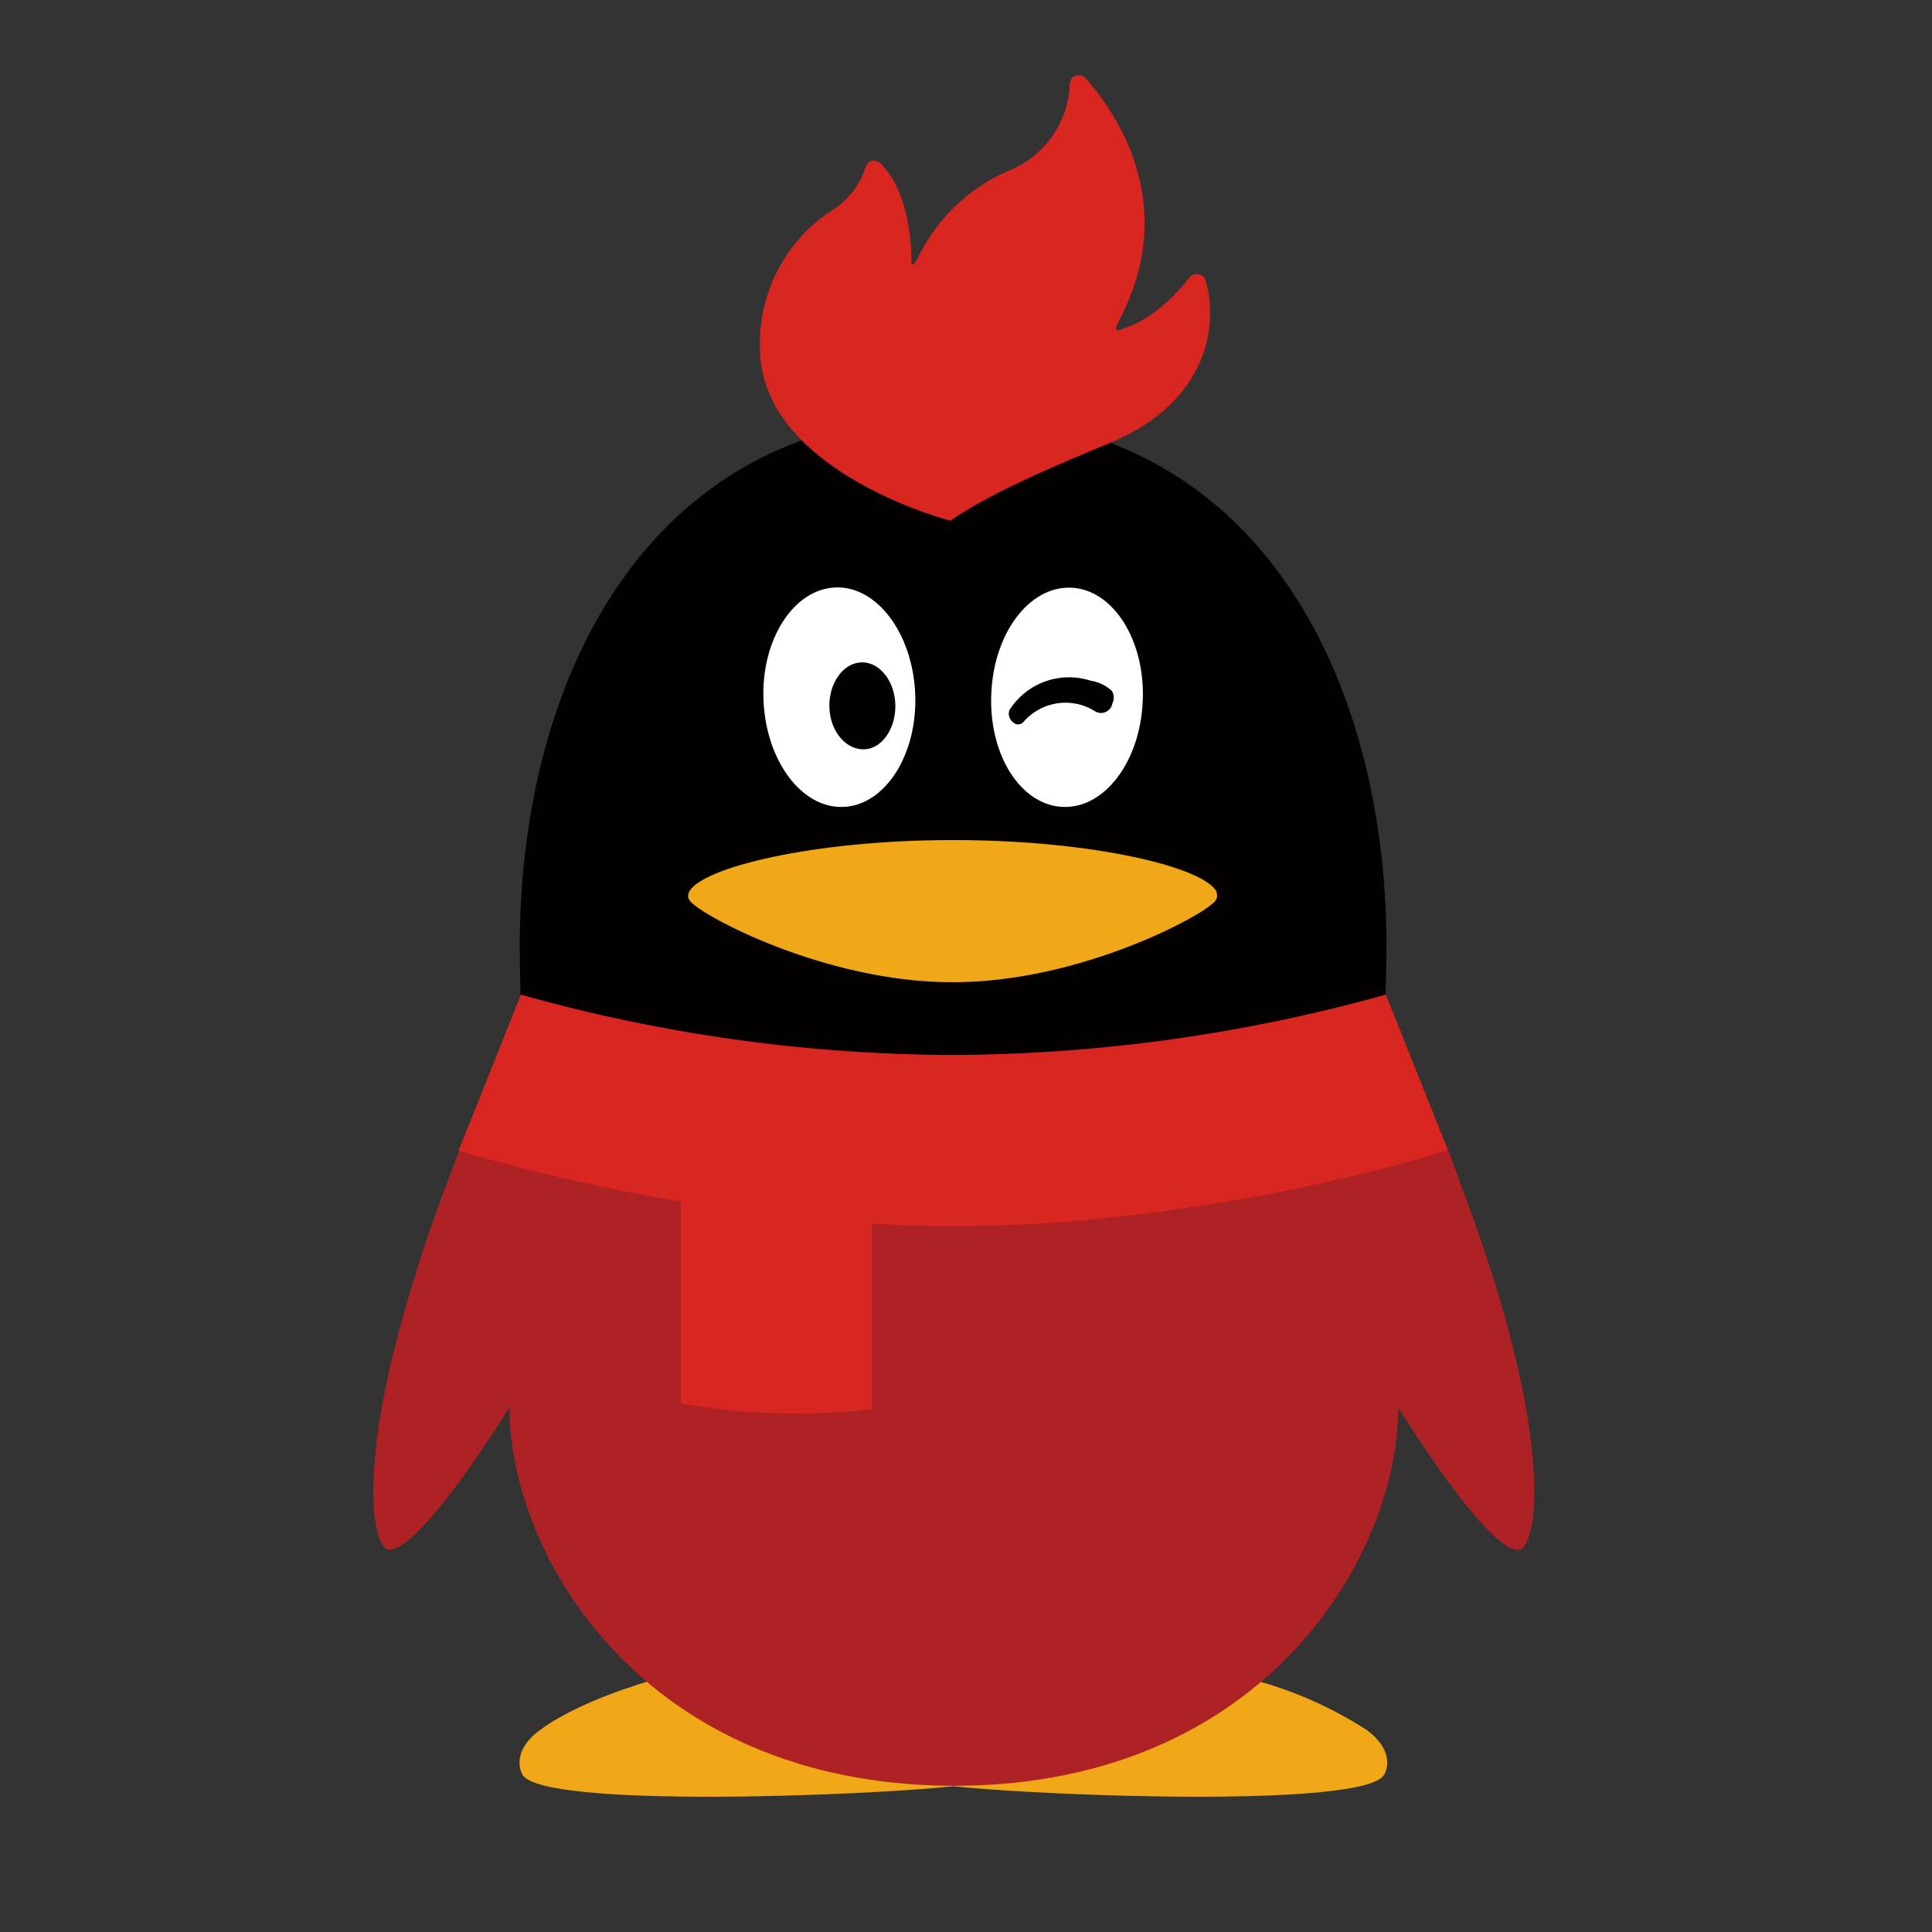 <?xml version="1.0" standalone="no"?><!DOCTYPE svg PUBLIC "-//W3C//DTD SVG 1.1//EN" "http://www.w3.org/Graphics/SVG/1.1/DTD/svg11.dtd"><svg t="1561624861509" class="icon" viewBox="0 0 1024 1024" version="1.1" xmlns="http://www.w3.org/2000/svg" p-id="5331" xmlns:xlink="http://www.w3.org/1999/xlink" width="150" height="150"><rect x="0" y="0" width="1024" height="1024" fill="#333333" stroke="none"/><defs><style type="text/css"></style></defs><path d="M505.3 943.85c-63.842 0-122.374-21.365-160.047-53.223-19.216 5.689-43.615 14.918-59.038 26.295-13.274 9.734-11.631 19.721-9.229 23.767 10.493 17.699 179.516 11.251 228.314 6.068V943.85zM505.3 943.85c63.842 0 122.374-21.365 160.047-53.223 20.986 5.689 40.834 14.538 59.038 26.295 13.274 9.734 11.631 19.721 9.229 23.767-10.493 17.699-179.516 11.251-228.314 6.068V943.85z" fill="#F0A718" p-id="5332"></path><path d="M589.748 235.014l-2.781-1.138c-0.885-0.379-2.402 0.379-3.287 0.632-27.812 10.366-54.487 23.388-79.644 38.937 0 0-46.775-12.136-73.703-41.339-0.632-0.759-1.896 0-1.896 0-107.71 37.167-152.968 153.726-152.968 269.78 0 8.344 0.379 24.273 0.379 25.537 2.276 2.149 5.057 3.666 8.091 4.551 72.059 19.089 146.268 29.077 220.729 29.582h0.759c74.082-0.506 147.658-10.366 219.338-29.203 3.54-0.885 6.827-2.528 9.608-4.804 0-1.011 0.506-17.193 0.506-25.537 0-113.272-43.109-227.05-145.256-266.872" fill="#030000" p-id="5333"></path><path d="M791.893 678.748c-6.574-20.986-15.423-45.511-24.273-69.025-2.023-0.506-4.045-0.632-6.068-0.253-81.288 23.767-180.148 38.937-255.494 38.052h-0.759c-75.346 0.885-174.459-14.285-255.747-38.179-2.023-0.253-4.045-0.126-6.068 0.379-8.976 23.514-18.204 48.04-24.273 69.025-31.226 100.251-21.112 141.59-13.4 142.601 16.561 2.023 64.221-75.473 64.221-75.473 0 78.886 71.048 199.49 233.624 200.628h4.298c162.07-1.138 233.118-121.616 233.118-200.502 0 0 47.66 77.495 64.095 75.473 7.838-1.011 17.952-42.477-13.274-142.728" fill="#AE2226" p-id="5334"></path><path d="M447.147 427.678c-22.123 1.011-41.086-24.273-42.477-56.383s15.802-58.912 37.926-59.923c22.123-1.011 41.086 24.273 42.477 56.257s-15.676 59.038-37.926 60.049M605.677 371.421c-1.264 31.984-20.101 57.268-42.477 56.257-22.376-1.011-39.19-27.812-37.8-59.923 1.264-32.111 20.101-57.268 42.477-56.257 22.25 1.011 39.19 28.065 37.8 59.923" fill="#FFFFFF" p-id="5335"></path><path d="M644.994 472.936c-6.068-13.148-65.485-27.686-139.567-27.686h-0.759c-73.703 0-133.499 14.665-139.567 27.686-0.253 0.632-0.379 1.264-0.379 1.896 0 0.885 0.253 1.77 0.885 2.528 4.93 7.332 71.174 43.236 138.935 43.236h0.759c67.761 0 134.005-36.03 138.935-43.236 0.506-0.759 0.885-1.643 0.885-2.528 0-0.632-0.126-1.264-0.379-1.896" fill="#F0A718" p-id="5336"></path><path d="M474.453 371.927c1.011 12.642-6.068 24.273-15.55 25.158s-18.204-8.091-19.216-20.733c-1.011-12.642 6.068-23.893 15.55-25.158 9.481-1.264 18.204 7.964 19.216 20.733M535.261 375.972a37.433 37.433 0 0 1 42.856-15.17c4.172 0.632 8.091 2.528 11.251 5.436 1.138 2.023 1.264 4.425 0.253 6.447a6.195 6.195 0 0 1-6.827 5.183 12.427 12.427 0 0 1-2.023-0.632c-12.389-8.091-28.824-5.689-38.432 5.562-1.517 1.517-3.919 1.517-5.436 0a5.676 5.676 0 0 1-1.643-6.953" fill="#030000" p-id="5337"></path><path d="M360.802 633.363v110.364c33.375 6.068 67.508 7.08 101.262 3.16v-101.894c-34.007-2.023-67.761-5.815-101.262-11.631" fill="#D92621" p-id="5338"></path><path d="M734.499 527.17a864.092 864.092 0 0 1-228.82 31.984h-0.759c-77.369-0.253-154.359-10.999-228.82-31.984l-32.996 82.552c82.426 24.778 184.573 40.834 261.815 39.949h0.759c77.242 0.885 179.39-15.044 261.815-39.949L734.499 527.17zM462.064 85.333c2.402-0.379 4.804 0.632 6.068 2.781l0.506 0.632c9.608 10.999 13.527 29.077 14.285 43.615 0.379 7.585-0.632 12.516 4.93 1.643a95.283 95.283 0 0 1 48.166-44.12c17.572-7.585 29.456-24.273 30.846-43.362 0-1.391 0-5.436 3.54-6.447 3.54-1.011 5.815 2.149 6.827 3.54 16.814 19.721 47.155 67.382 15.802 126.42-3.919 7.459 1.011 4.678 4.045 3.54 18.963-6.827 32.996-26.042 33.375-26.548a5.057 5.057 0 0 1 6.068-1.264c1.77 1.011 2.149 1.517 2.908 4.551 6.321 24.273-0.759 63.083-50.315 84.069-24.778 10.493-61.314 25.158-85.46 41.592 0 0-100.883-26.042-100.883-91.781a84.284 84.284 0 0 1 37.42-72.186c8.47-5.057 14.918-12.895 18.204-22.25 1.264-4.172 3.16-4.425 3.793-4.551" fill="#D92621" p-id="5339"></path></svg>